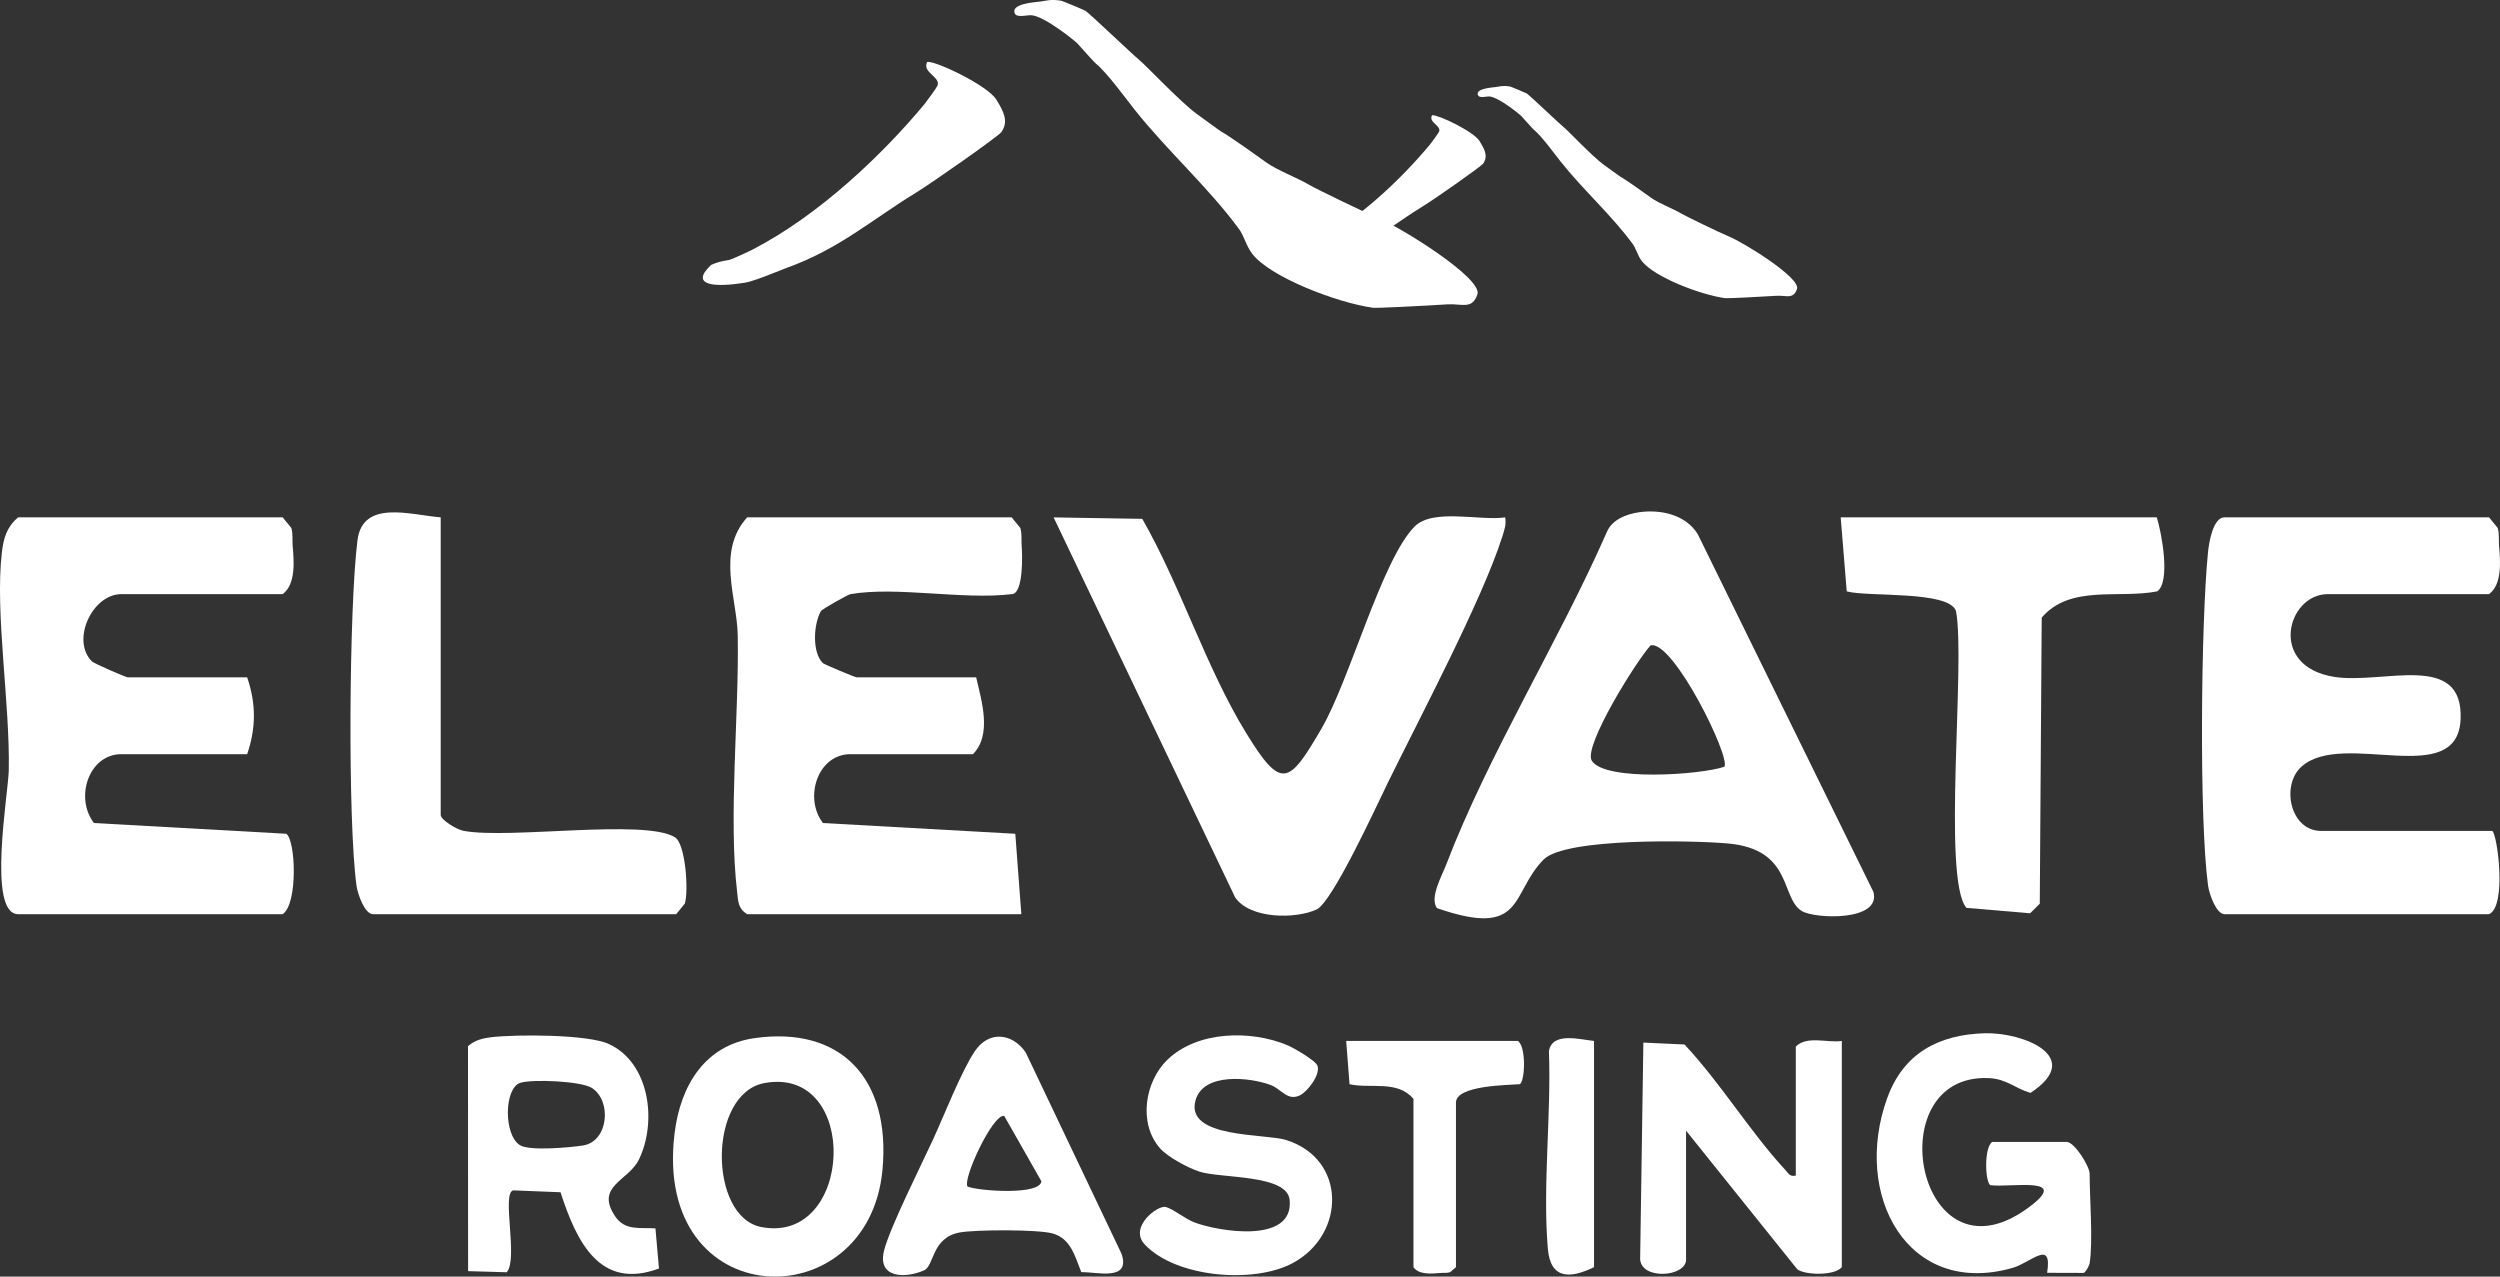 <?xml version="1.0" encoding="UTF-8"?>
<svg id="Layer_2" data-name="Layer 2" xmlns="http://www.w3.org/2000/svg" viewBox="0 0 2041.12 1042.26">
  <rect x="0" y="0" width="2041.12" height="1042.26" fill="#333333" stroke="none"/>
  <defs>
    <style>
      .cls-1 {
        fill: #fff;
      }
    </style>
  </defs>
  <g id="Layer_1-2" data-name="Layer 1">
    <g>
      <path class="cls-1" d="M1466.18,959.79v-105.33c9.19-9.17,25.59-2.82,37.57-4.58v184.7c-6.14,7.26-30.21,6.46-36.34,1.75l-90.83-113.18v105.33c0,13.94-35.88,16.85-37.49-.09l2.63-177.18,33.57,1.56c29.73,31.71,52.91,70.49,82.27,102.38,2.77,3.01,3.77,5.74,8.62,4.64Z"/>
      <path class="cls-1" d="M535.14,1002.94l2.88,32.73c-48.14,17.88-67.14-21.37-80.4-62.27l-38.64-1.53c-9.63,2.43,4.32,55.85-5.24,66.86l-31.56-.91-.08-183.65c5.42-4.91,12.15-6.55,19.05-7.35,20.39-2.37,78.59-2.41,95.91,5.54,33.16,15.23,39.68,63.04,24.61,94.29-8.47,17.55-36.26,21.63-19.29,46.64,8.07,11.9,20.76,8.68,32.77,9.64ZM424.83,884.06c-13.31,4.22-13.8,42.63-.24,50.96,7.95,4.88,40.98,1.85,51.53.17,20.63-3.29,23.6-36.28,7.16-46.89-8.93-5.76-48.75-7.31-58.45-4.24Z"/>
      <path class="cls-1" d="M1706.06,1031.53c-.23,1.49-3.09,7.29-4.87,7.74l-29.82-.09c4.43-28.09-13.11-8.29-28.3-3.98-85.57,24.29-130.87-59.47-102.29-138.58,13.53-37.45,42.93-52.03,79.94-53.02,30.67-.82,81.99,19.17,37.07,48.7-12.86-3.78-19.47-11.45-34.05-12.09-91.12-4.01-58.48,171.18,31.27,106.54,38.01-27.37-13.62-16.82-30.05-19.14-4.37-3.2-5.08-30.95,1.63-35.3h60.69c6.48,0,18.79,20.04,18.79,25.95,0,20.69,2.88,54.66,0,73.27Z"/>
      <path class="cls-1" d="M615.77,847.62c70.71-10.16,111.69,32.91,104.72,107.56-11.46,122.69-187.74,118.37-169.75-29.72,4.85-39.95,25.29-72.13,65.04-77.84ZM624.37,884.21c-46.45,8.33-46.02,109.15-2.9,117.58,75.55,14.77,81.09-131.6,2.9-117.58Z"/>
      <path class="cls-1" d="M2034.8,678.45c4.18,2.63,12.09,61.5-2.63,67.93h-215.96c-6.68,0-12.49-16.35-13.43-23.26-7.42-54.63-5.78-215.51-.05-272.31.78-7.74,4.07-28.43,13.48-28.43h215.96l7.07,8.66c1.51,4.74.68,9.75,1.1,14.58,1.13,12.97,2.6,31.41-8.17,39.46h-131.68c-33.19,0-49.22,59.16,5.6,67.6,39.82,6.13,105.16-21.1,102.87,34.4-2.39,58.04-95.76,8.46-129.86,38.78-16.94,15.05-9.53,52.57,16.12,52.57h139.58Z"/>
      <path class="cls-1" d="M882.82,1038.66c-5.26-13.27-8.72-27.58-23.51-31.64-12.04-3.3-63-3.19-75.98-.73-22.74,4.32-20.54,27.13-28.79,30.84-14.81,6.67-38.69,6.96-32.68-16.39,4.78-18.57,30.01-68.96,39.53-89.54,9.17-19.84,23.65-57.03,34.71-73.24,11.36-16.65,30.38-14.53,41.3,1.24l78.34,164.6c7.37,22.4-19.77,14.64-32.92,14.84ZM790,968.81c9.38,3.66,59.38,7.19,60.23-4.39l-30.33-53.33c-9.22-2.07-34.41,52.1-29.9,57.72Z"/>
      <path class="cls-1" d="M1338.33,418.21c17.54-2.51,38.19,2.04,47.84,18.01l143.38,291.97c6.57,24.23-47.65,22.12-58.4,15.65-17.69-10.65-7.03-50.33-60.26-55.18-28.55-2.6-132.92-4.74-150.59,13.09-27.39,27.65-14.94,64.76-87.11,39.68-6.16-8.39,4.07-26.39,7.42-35.15,34.62-90.59,92.1-182.59,131.36-272.04,4.3-10.12,15.99-14.55,26.36-16.03ZM1407.87,626.01c5.33-7.71-41.87-103.58-60.24-99.1-11.42,12.31-55.21,82.55-48.03,94.15,10.52,16.98,88.5,11.65,108.28,4.95Z"/>
      <path class="cls-1" d="M201.8,553.03c7.33,21.55,7.31,41.2,0,62.71h-102.71c-26.6,0-38.26,35.48-22.39,56.22l157.04,8.77c7.69,5.31,9.63,57.27-2.97,65.65H14.81c-25.47,0-8.03-98.59-7.65-117.33,1.1-54.83-11.4-129.23-5.63-178.03,1.39-11.75,3.91-20.66,13.28-28.64h215.96l7.07,8.66c1.51,4.74.68,9.75,1.1,14.58,1.13,12.97,2.6,31.41-8.17,39.46H99.08c-23.98,0-41.36,38.22-23.86,55.04,1.72,1.65,27.53,12.9,29.12,12.9h97.44Z"/>
      <path class="cls-1" d="M694.29,485.1c-1.7.3-22.71,11.8-24.1,13.92-6.09,10.79-7.2,33.77,1.64,42.36,1.08,1.05,26.22,11.65,27.73,11.65h97.44c4.41,19.24,13.08,46.83-2.63,62.71h-100.08c-26.6,0-38.26,35.48-22.39,56.22l157.04,8.77,4.93,65.65h-223.86c-7.52-4.59-7.27-10.42-8.17-18.02-7.23-61.09,1.63-145,.49-209.51-.55-30.71-17.57-68.38,7.68-96.46h215.96l7.07,8.66c1.51,4.74.68,9.75,1.1,14.58.67,7.66,1.41,39.46-8.17,39.46-39.69,4.82-94.11-6.54-131.68,0Z"/>
      <path class="cls-1" d="M946.96,937.36c-17.73-20.31-12.28-54.39,6.23-72.19,24.61-23.67,68.16-24.27,97.87-11.83,4.92,2.06,23.28,12.57,24.65,16.89,2.4,7.61-8.5,21.13-14.22,23.96-10.37,5.12-15.17-4.96-23.92-8.28-16.71-6.34-55.38-10.72-61.57,12.77-8.13,30.87,56.73,26.65,74.04,32.06,49.51,15.46,48.82,77.14,5.44,100.49-31.71,17.07-95.37,11.94-120.85-15.19-13.28-14.14,10.61-32.29,17.1-30.62,6.1,1.58,15.86,9.7,23.15,12.5,19.53,7.49,81.48,18.02,78.07-18.16-1.99-21.14-55.6-17.44-73.62-23.18-9.19-2.93-26.04-11.95-32.38-19.22Z"/>
      <path class="cls-1" d="M932.6,423.6c31.51,55.08,51.86,121.07,84.73,174.74,28.95,47.26,35.01,42.09,61.56-3.41,23.21-39.78,49.22-137.92,76-164.98,15.03-15.19,53.05-4.53,74.01-7.53,1.06,5.79-.71,10.46-2.41,15.85-16.15,51.05-67.41,147.82-93.13,200.26-9.36,19.09-45.42,98.01-58.44,104.02-17.2,7.94-54.52,7.84-66.51-9.94l-148.19-310.18,72.37,1.18Z"/>
      <path class="cls-1" d="M359.81,422.39v243c0,3.91,12.79,11.83,18.57,12.93,37.27,7.08,147.52-9.99,172.61,5.23,8.89,5.39,11.31,44.38,8.12,54.19l-7.05,8.65h-247.56c-6.68,0-12.49-16.35-13.43-23.26-7.25-53.42-6.08-227.66.8-282.07,4.25-33.54,43.39-20.61,67.93-18.67Z"/>
      <path class="cls-1" d="M1760.91,422.39c4,12.67,11.41,52.73.34,60.43-31.49,6.17-71.01-5.73-94.3,21.41l-1.58,233.59-7.9,7.83-51.99-4.44c-20.06-23.39-.5-201.2-8.53-242.37-5.79-16.9-72.42-11.26-89.19-16.03l-4.93-60.43h258.1Z"/>
      <path class="cls-1" d="M1099.12,849.88h140.17c6.81,4.67,5.92,32.14,1.63,35.3-9.3.82-52.21.75-52.21,15.07v134.33l-4.79,4.1c-2.62.87-5.4.39-8.07.64-7.17.66-17.37,1.51-21.83-4.73v-137.38c-13.04-15.64-34.91-8.13-52.21-12.02l-2.71-35.3Z"/>
      <path class="cls-1" d="M1301.44,849.88v184.7c-18.85,9.14-35.52,10.65-37.71-15.12-4.33-50.95,2.88-109.55.89-161.3,2.76-16.05,25.6-9.33,36.82-8.29Z"/>
    </g>
    <g>
      <g>
        <path class="cls-1" d="M930.61,49.37c5.02,4.05,33.15,33.9,46.12,43.38,3.08,2.25,19.48,14.26,20.68,14.88,5.57,2.9,30.24,20.5,36.3,24.91,8.72,6.34,25.95,12.82,35.37,18.47,5.34,3.21,45.78,22.76,55.41,26.71,19.97,8.19,86.07,49.65,81.76,62.56-4.29,12.83-12.84,7.44-24.53,8.2-19.02,1.23-58,3.19-60.74,2.8-29.14-4.09-83.44-24.71-98.44-43.86-5.11-6.53-6.69-14.62-10.99-20.48-24.81-33.81-58.91-64.22-85.27-97.5-7.02-8.86-22.64-30.38-31.6-37.56-1.48-1.18-12.07-13.18-15.06-16.44-1.44-1.57-25.89-21.65-37.17-22.99-3.44-.41-12.33,2.42-13.97-1.52-3.31-7.93,15.95-9.03,21.11-9.71,5.6-.73,8.2-2.02,16.74-.64,1.18.19,19.19,7.72,20,8.31,4.49,3.22,38.67,35.93,44.27,40.46Z"/>
        <path class="cls-1" d="M813.54,81.44c5.44,9,10.4,17.5,4.01,26.43-2.43,3.4-56.35,41.31-70.47,49.93-34.74,21.19-62.19,45.67-104.55,60.8-3.92,1.4-26.21,10.89-34.22,12.19-23.15,3.78-46.34,3.05-27.72-14.5,3.49-1.61,8.76-3.29,13.93-3.89,2.73-.32,17.53-7.39,20.9-9.15,53.87-28.13,105.01-76.95,139.28-118.11,1.65-1.99,10.01-13.53,10.67-15.09,3.01-7.13-12.5-10.77-8.5-19.17.09-.19.32-.34.59-.35,7.93-.25,49.13,19.43,56.07,30.91Z"/>
      </g>
      <g>
        <path class="cls-1" d="M1277.13,104.24c3.46,2.79,22.86,23.37,31.8,29.91,2.12,1.55,13.43,9.83,14.26,10.26,3.84,2,20.85,14.14,25.02,17.17,6.01,4.37,17.89,8.84,24.39,12.73,3.68,2.21,31.56,15.69,38.2,18.41,13.76,5.65,59.34,34.23,56.37,43.13-2.96,8.85-8.85,5.13-16.91,5.65-13.12.85-39.99,2.2-41.88,1.93-20.09-2.82-57.53-17.04-67.87-30.24-3.53-4.5-4.61-10.08-7.58-14.12-17.11-23.31-40.61-44.28-58.79-67.22-4.84-6.11-15.61-20.94-21.79-25.89-1.02-.81-8.32-9.09-10.38-11.33-1-1.08-17.85-14.92-25.63-15.85-2.37-.28-8.5,1.67-9.63-1.04-2.28-5.47,11-6.23,14.55-6.69,3.86-.5,5.65-1.39,11.54-.44.81.13,13.23,5.32,13.79,5.73,3.1,2.22,26.66,24.77,30.52,27.89Z"/>
        <path class="cls-1" d="M1208.12,115.37c3.75,6.21,7.17,12.06,2.77,18.22-1.68,2.34-38.85,28.48-48.58,34.42-23.95,14.61-42.88,31.49-72.08,41.92-2.7.97-18.07,7.51-23.59,8.41-15.96,2.6-31.95,2.1-19.11-10,2.41-1.11,6.04-2.26,9.61-2.68,1.88-.22,12.09-5.1,14.41-6.31,37.14-19.4,72.4-53.05,96.02-81.43,1.14-1.37,6.9-9.33,7.35-10.4,2.08-4.92-8.62-7.42-5.86-13.22.06-.13.22-.23.41-.24,5.47-.17,33.87,13.39,38.66,21.31Z"/>
      </g>
    </g>
  </g>
</svg>